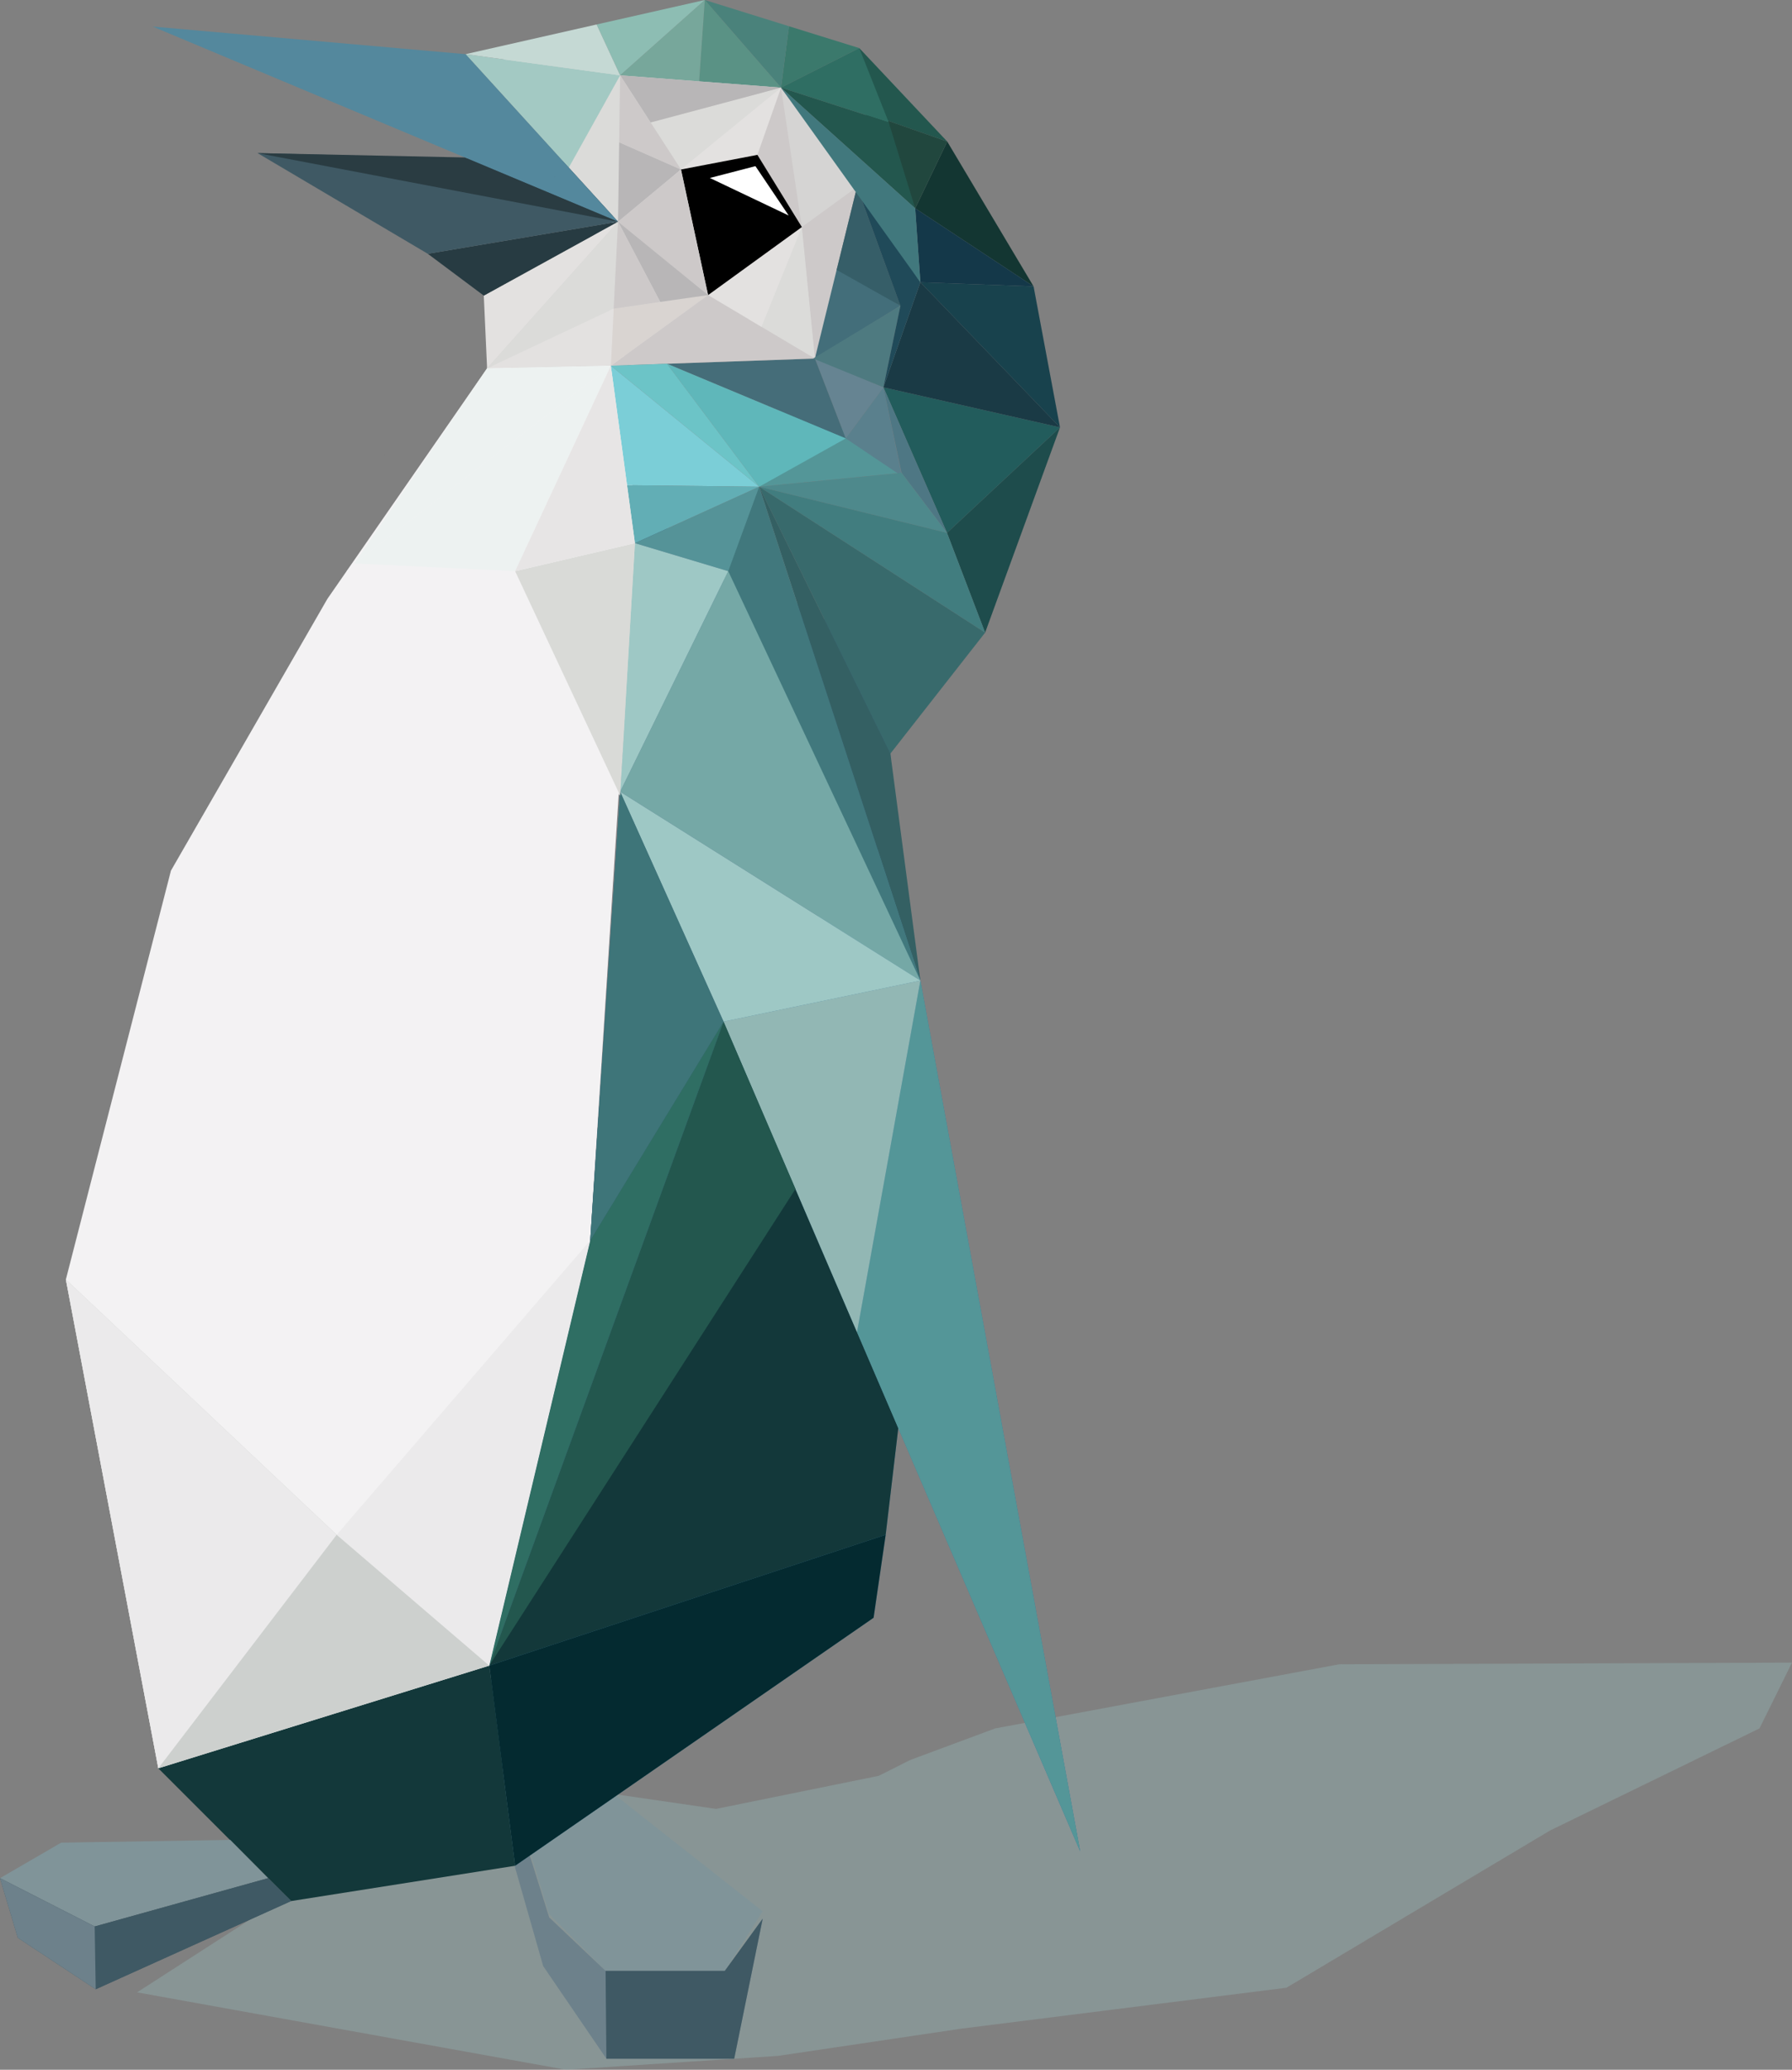 <?xml version="1.0" encoding="utf-8"?>
<!-- Generator: Adobe Illustrator 16.0.0, SVG Export Plug-In . SVG Version: 6.00 Build 0)  -->
<!DOCTYPE svg PUBLIC "-//W3C//DTD SVG 1.1//EN" "http://www.w3.org/Graphics/SVG/1.1/DTD/svg11.dtd">
<svg version="1.1" id="Layer_1" xmlns="http://www.w3.org/2000/svg" xmlns:xlink="http://www.w3.org/1999/xlink" x="0px" y="0px"
	 width="265.285px" height="306.314px" viewBox="0 0 265.285 306.314" enable-background="new 0 0 265.285 306.314"
	 xml:space="preserve">
<rect x="0" y="0" width="265.285" height="306.314" fill="#808080" stroke="none"/>
<g>
	<polyline opacity="0.4" fill="#93B4B5" points="142.236,300.244 190.443,294.177 229.468,270.908 260.472,255.8 265.285,246.059 
		198.279,246.302 147.318,255.8 134.755,260.466 134.755,260.466 130.075,262.816 106.007,267.709 77.982,263.633 67.387,275.278 
		44.743,279.111 20.292,294.859 83.776,306.314 115.146,304.268 142.236,300.244 	"/>
	<g>
		<g>
			<polygon fill="#042A30" points="73.773,246.059 66.215,261.7 76.125,275.104 81.802,260.578 			"/>
			<g>
				<polygon fill="#D5D4D3" points="84.641,24.643 80.583,12.54 74.516,8.729 85.939,5.999 91.833,11.141 99.818,8.423 
					103.2,12.019 110.568,11.148 115.625,12.97 120.935,24.812 118.703,33.603 121.965,37.56 120.682,52.875 103.189,50.821 
					90.43,54.123 97.246,65.305 92.88,71.81 97.246,74.418 93.993,80.387 96.151,97.35 91.807,117.742 51.307,84.532 70.246,60.422 
					72.109,54.509 73.65,44.682 90.812,32.812 90.089,25.085 				"/>
				<g>
					<g>
						<polygon fill="#809499" points="84.726,260.679 112.908,282.856 107.297,291.679 89.652,291.679 81.281,283.252 
							74.364,260.679 						"/>
						<polygon fill="#6D818B" points="112.908,283.955 108.69,304.679 89.769,304.679 80.412,290.974 76.257,276.406 
							74.392,261.722 81.302,283.771 89.652,291.679 107.297,291.679 						"/>
						<polygon fill="#3F5964" points="89.652,291.679 89.769,304.679 108.69,304.679 112.908,283.955 107.297,291.679 						"/>
					</g>
					<polygon fill="#F3F2F3" points="9.751,189.357 23.436,261.7 23.436,261.7 46.347,264.021 52.029,266.767 61.669,261.77 
						72.433,246.506 87.375,183.586 94.292,75.238 90.43,54.123 72.109,54.509 48.464,88.634 25.306,128.851 					"/>
					<polygon fill="#467B94" points="87.375,183.586 72.433,246.506 76.257,276.124 129.323,239.421 131.114,227.141 
						131.114,227.141 132.979,211.352 159.899,273.962 132.217,123.161 125.226,96.953 94.579,75.804 					"/>
					<g>
						<polygon fill="#477D97" points="132.217,123.161 107.113,151.198 72.433,246.506 109.405,166.613 107.113,151.198 
							159.899,273.962 						"/>
						<polygon fill="#13383A" points="131.114,227.141 72.433,246.506 109.405,166.613 107.113,151.198 132.979,211.352 						"/>
						<polygon fill="#3E637E" points="131.295,97.004 94.579,75.804 87.375,183.586 72.433,246.506 107.113,151.198 
							132.217,123.161 						"/>
						<polygon fill="#042A30" points="131.114,227.141 129.323,239.421 76.257,276.124 72.433,246.506 						"/>
						<polygon fill="#13383A" points="72.433,246.506 76.257,276.124 43.091,281.35 43.091,281.35 23.436,261.7 						"/>
					</g>
					<g>
						<polygon fill="#549698" points="133.461,69.976 112.388,72.034 116.553,57.323 						"/>
						<polygon fill="#133632" points="153.009,42.386 140.227,20.949 135.484,30.833 						"/>
						<polygon fill="#436E7A" points="123.17,39.009 133.298,45.254 120.633,53.063 						"/>
						<polygon fill="#CDC9C9" points="120.633,53.063 118.562,32.701 126.871,27.666 						"/>
						<polygon fill="#225C5C" points="156.921,63.25 130.778,57.323 140.193,78.863 						"/>
						<polygon fill="#668492" points="130.778,57.323 125.203,64.886 120.633,53.063 						"/>
						<polygon fill="#5A808D" points="130.778,57.323 133.526,70.477 125.203,64.886 						"/>
						<polygon fill="#3B796C" points="116.8,3.886 115.625,12.97 127.205,7.118 						"/>
						<polygon fill="#23574E" points="127.205,7.118 128.333,16.788 140.227,20.949 						"/>
						<polygon fill="#18424D" points="153.009,42.386 156.921,63.25 136.251,41.777 						"/>
						<polygon fill="#1A3A45" points="136.251,41.777 130.778,57.323 156.921,63.25 						"/>
						<polygon fill="#1E4C4C" points="156.921,63.25 140.193,78.863 145.835,93.629 						"/>
						<polygon fill="#DBDBD9" points="91.497,32.812 91.807,11.148 83.29,23.808 						"/>
						<polygon fill="#E3E1E0" points="91.497,32.812 72.109,54.509 71.62,43.752 						"/>
						<polygon fill="#E3E1E0" points="90.648,44.988 92.88,54.037 72.109,54.509 						"/>
						<polygon fill="#D5D4D3" points="126.871,27.666 115.614,12.999 118.703,33.603 						"/>
						<polygon fill="#456D79" points="120.633,53.063 98.734,53.831 125.203,64.886 						"/>
						<polygon fill="#A3C9C3" points="91.807,11.148 68.915,8.018 84.198,24.812 						"/>
						<polygon fill="#CDC9C9" points="120.633,53.063 105.801,42.958 90.43,54.123 						"/>
						<polygon fill="#DBDBD9" points="118.703,33.603 120.633,53.063 110.828,47.239 						"/>
						<polygon fill="#4E7784" points="130.778,57.323 133.461,69.976 140.193,78.863 						"/>
						<polygon fill="#4E7A80" points="120.374,53.063 133.298,45.254 130.778,57.323 						"/>
						<polygon fill="#365E68" points="123.855,39.943 133.298,45.254 126.871,27.666 						"/>
						<polygon fill="#204A59" points="126.871,27.669 133.14,44.842 133.298,45.254 130.778,57.323 136.251,41.777 						"/>
						<polygon fill="#21473E" points="135.484,30.833 128.002,16.66 140.227,20.949 						"/>
						<polygon fill="#2F6E63" points="131.57,18.121 127.205,7.118 115.625,12.97 						"/>
						<polygon fill="#4A827B" points="104.333,0 115.625,12.97 116.805,3.886 						"/>
						<polygon fill="#23574E" points="115.625,12.97 135.484,30.833 131.57,18.121 						"/>
						<polygon fill="#5A9285" points="104.333,0 103.495,12.047 115.625,12.97 						"/>
						<polygon fill="#77A79B" points="104.333,0 91.807,11.148 103.495,12.047 						"/>
						<polygon fill="#8DBDB3" points="91.807,11.148 88.32,3.622 104.333,0 						"/>
						<polygon fill="#C5D9D4" points="91.807,11.148 88.32,3.622 68.915,8.018 						"/>
						<polygon fill="#E3E1E0" points="112.73,48.365 118.703,33.603 104.823,43.67 						"/>
						<polygon fill="#CDC9C9" points="118.703,33.603 115.625,12.97 102.609,45.283 						"/>
						<polygon fill="#E3E1E0" points="98.734,26.214 112.123,22.921 115.625,12.97 						"/>
						<polygon fill="#D9D4D1" points="104.823,43.67 90.855,45.672 90.43,54.123 						"/>
						<polygon fill="#B8B6B7" points="100.811,25.085 91.666,21.062 91.497,32.812 						"/>
						<polygon fill="#DBDBD9" points="90.855,45.672 72.109,54.509 91.497,32.812 						"/>
						<polygon fill="#DBDBD9" points="115.625,12.97 96.311,18.125 100.811,25.085 						"/>
						<polygon fill="#B8B6B7" points="96.311,18.125 91.807,11.148 115.625,12.97 						"/>
						<polygon fill="#5FB7BA" points="98.734,53.831 112.388,72.034 125.203,64.886 						"/>
						<polygon fill="#6CC4C7" points="90.43,54.123 98.734,53.831 112.388,72.034 						"/>
						<polygon fill="#4E898C" points="140.193,78.863 112.388,72.034 133.461,69.976 						"/>
						<polygon fill="#417D7F" points="140.193,78.863 145.835,93.629 112.388,72.034 						"/>
						<polygon fill="#386A6C" points="112.388,72.034 145.835,93.629 131.812,111.532 						"/>
						<polygon fill="#7BCED7" points="112.388,72.034 90.43,54.123 92.825,71.81 						"/>
						<polygon fill="#346063" points="112.388,72.034 131.812,111.532 136.251,145.121 						"/>
						<polygon fill="#41787D" points="112.388,72.034 105.628,82.557 136.251,145.121 						"/>
						<polygon fill="#62AEB5" points="112.388,72.034 93.993,80.387 92.825,71.81 						"/>
						<polygon fill="#559398" points="112.388,72.034 107.809,84.532 93.993,80.387 						"/>
						<polygon fill="#273B42" points="91.497,32.812 63.332,37.56 71.62,43.752 91.497,32.812 						"/>
						<polygon fill="#3F5964" points="91.497,32.812 83.29,23.808 38.125,22.658 63.332,37.56 						"/>
						<polygon fill="#54889D" points="68.915,8.018 22.605,3.932 91.497,32.812 						"/>
						<g>
							<g>
								<g>
									<polygon points="112.123,22.921 100.811,25.085 104.823,43.67 118.703,33.603 									"/>
								</g>
								<polygon fill="#FFFFFF" points="111.833,24.588 116.753,31.893 105.086,26.34 								"/>
							</g>
						</g>
						<polygon fill="#3B796C" points="82.125,26.181 82.125,26.19 82.136,26.188 						"/>
						<polygon fill="#3B796C" points="56.951,67.355 56.972,67.355 56.958,67.349 						"/>
						<polygon fill="#3B796C" points="82.136,26.188 82.158,26.211 82.158,26.181 						"/>
						<polygon fill="#3B796C" points="82.125,26.181 82.125,26.19 82.136,26.188 						"/>
						<path fill="#3B796C" d="M56.951,67.355h0.021l-0.014-0.007L56.951,67.355z"/>
						<path fill="#3B796C" d="M56.951,67.355h0.021l-0.014-0.007L56.951,67.355z"/>
						<path fill="#3B796C" d="M56.951,67.355h0.021l-0.014-0.007L56.951,67.355z"/>
						<polygon fill="#3B796C" points="82.125,26.181 82.125,26.19 82.136,26.188 						"/>
						<polygon fill="#3B796C" points="56.951,67.355 56.972,67.355 56.958,67.349 						"/>
						<polygon fill="#CDC9C9" points="100.811,25.085 91.666,21.062 91.807,11.148 						"/>
						<polygon fill="#CDC9C9" points="104.823,43.67 100.811,25.085 91.497,32.812 						"/>
						<polygon fill="#143849" points="135.484,30.833 153.009,42.386 136.251,41.777 						"/>
						<polygon fill="#B8B6B7" points="91.497,32.812 97.736,44.682 104.823,43.67 						"/>
						<polygon fill="#CDC9C9" points="97.736,44.682 90.855,45.672 91.497,32.812 						"/>
					</g>
					<polygon fill="#2A3C42" points="38.125,22.658 91.497,32.812 68.805,23.304 					"/>
					<polygon fill="none" points="94.691,80.387 91.807,117.172 107.809,84.532 					"/>
					<polygon fill="#75A8A6" points="136.251,145.121 107.809,84.532 91.807,117.172 					"/>
					<polygon fill="#549698" points="159.899,273.962 136.251,145.121 126.871,197.157 					"/>
					<polygon fill="#92B7B4" points="107.113,151.198 136.251,145.121 126.871,197.157 					"/>
					<polygon fill="#9EC8C5" points="91.807,117.172 136.251,145.121 107.113,151.198 					"/>
					<polygon fill="#9EC8C5" points="107.809,84.532 93.993,80.387 91.807,117.172 					"/>
					<polygon fill="#3E7579" points="107.113,151.198 91.807,117.172 87.375,183.586 					"/>
					<polygon fill="#2F6E63" points="107.113,151.198 87.375,183.586 72.433,246.506 					"/>
					<polygon fill="#23574E" points="107.113,151.198 72.433,246.506 117.761,175.963 					"/>
					<polygon fill="#809499" points="39.695,277.961 14.016,285.112 0,277.961 9.057,272.706 34.086,272.301 					"/>
					<polygon fill="#3F5964" points="0,277.961 2.641,286.788 14.171,294.403 43.091,281.35 39.695,277.961 14.016,285.112 					"/>
					<polygon fill="#3F5964" points="14.016,285.112 14.171,294.403 43.091,281.35 39.695,277.961 					"/>
					<polygon fill="#6D818B" points="14.016,285.112 14.171,294.403 2.641,286.788 0,277.961 					"/>
					<polygon fill="#EBEAEB" points="87.375,183.586 49.841,227.141 72.433,246.506 					"/>
					<polygon fill="#CDD0CE" points="72.433,246.506 23.436,261.7 9.751,189.357 49.841,227.141 					"/>
					<polygon fill="#EBEAEB" points="49.841,227.141 23.436,261.7 9.751,189.357 					"/>
					<polygon fill="none" points="91.807,117.742 76.257,84.532 52.486,83.389 72.109,54.509 90.43,54.123 93.806,71.81 
						95.054,79.346 					"/>
					<polygon fill="#EDF2F1" points="52.486,83.389 90.43,54.123 72.109,54.509 					"/>
					<polygon fill="#D9DAD7" points="76.257,84.532 93.993,80.387 91.807,117.742 					"/>
					<polygon fill="#EDF2F1" points="76.257,84.532 90.43,54.123 52.486,83.389 					"/>
					<polygon fill="#E7E5E5" points="93.993,80.387 76.257,84.532 90.43,54.123 					"/>
					<polygon fill="#41787D" points="136.251,41.777 135.484,30.833 115.625,12.97 					"/>
				</g>
			</g>
		</g>
		<path fill="none" d="M92.88,107.048"/>
	</g>
</g>
<g>
</g>
<g>
</g>
<g>
</g>
<g>
</g>
<g>
</g>
<g>
</g>
</svg>
